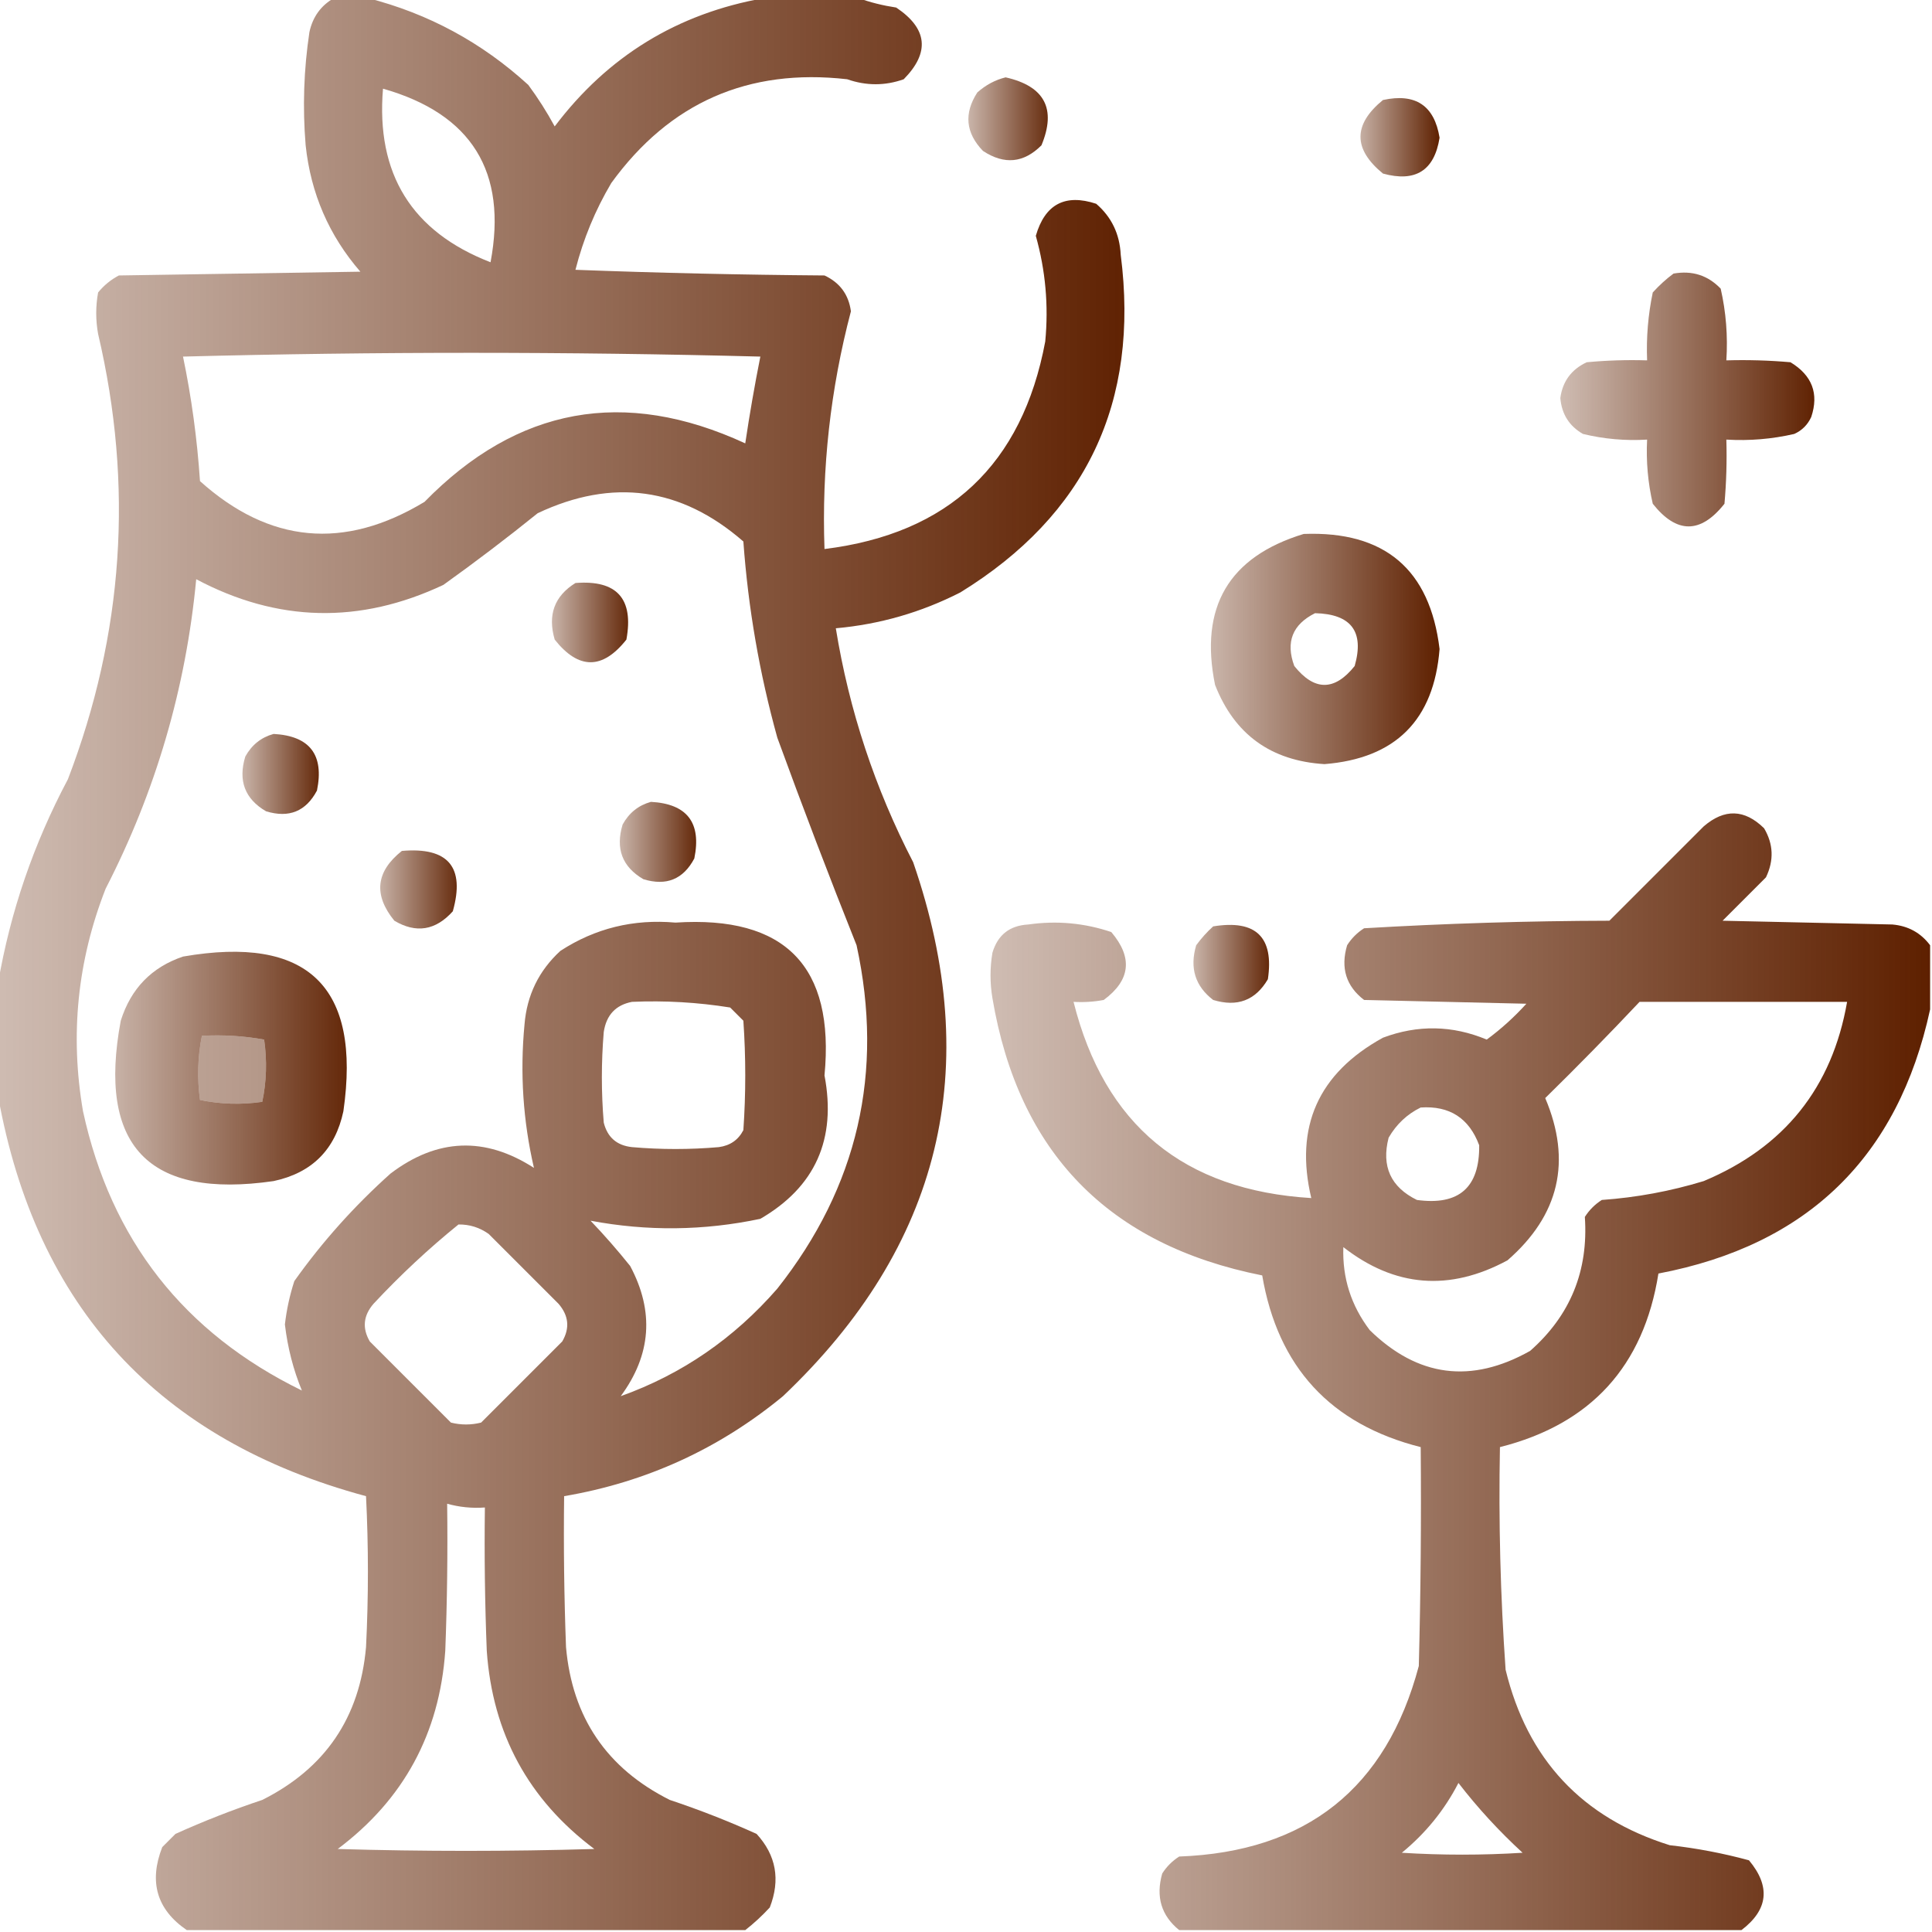 <?xml version="1.0" encoding="UTF-8"?>
<!DOCTYPE svg PUBLIC "-//W3C//DTD SVG 1.1//EN" "http://www.w3.org/Graphics/SVG/1.1/DTD/svg11.dtd">
<svg xmlns="http://www.w3.org/2000/svg" version="1.1" width="512px" height="512px" style="shape-rendering:geometricPrecision; text-rendering:geometricPrecision; image-rendering:optimizeQuality; fill-rule:evenodd; clip-rule:evenodd" xmlns:xlink="http://www.w3.org/1999/xlink">
<linearGradient id="gradient1" x1="100%" y1="0%" x2="0%" y2="0%">
    <stop offset="0%" style="stop-color: #5e2000; stop-opacity: 1" />
    <stop offset="100%" style="stop-color: #5e2000; stop-opacity: .3" />
  </linearGradient>
<path fill="url(#gradient1)" d="M 88.5,-0.5 C 91.5,-0.5 94.5,-0.5 97.5,-0.5C 113.548,3.609 127.715,11.275 140,22.5C 142.583,25.997 144.916,29.664 147,33.5C 161.055,14.89 179.555,3.557 202.5,-0.5C 210.833,-0.5 219.167,-0.5 227.5,-0.5C 230.628,0.632 233.962,1.465 237.5,2C 245.818,7.566 246.485,13.899 239.5,21C 234.555,22.763 229.555,22.763 224.5,21C 198.291,18.023 177.458,27.189 162,48.5C 157.741,55.689 154.574,63.356 152.5,71.5C 174.492,72.333 196.492,72.833 218.5,73C 222.575,74.905 224.908,78.071 225.5,82.5C 220.069,103.139 217.736,124.139 218.5,145.5C 251.404,141.429 270.904,123.096 277,90.5C 277.911,81.002 277.078,71.669 274.5,62.5C 276.924,54.122 282.257,51.289 290.5,54C 294.566,57.503 296.732,62.003 297,67.5C 302.022,106.618 287.855,136.451 254.5,157C 244.107,162.298 233.107,165.464 221.5,166.5C 225.027,188.249 231.861,208.915 242,228.5C 260.878,283.118 249.378,330.285 207.5,370C 190.561,383.968 171.227,392.801 149.5,396.5C 149.333,409.837 149.5,423.171 150,436.5C 151.642,455.137 160.808,468.637 177.5,477C 185.325,479.608 192.991,482.608 200.5,486C 205.69,491.652 206.857,498.152 204,505.5C 201.937,507.734 199.771,509.734 197.5,511.5C 148.167,511.5 98.833,511.5 49.5,511.5C 41.563,506.067 39.396,498.734 43,489.5C 44.167,488.333 45.333,487.167 46.5,486C 54.009,482.608 61.675,479.608 69.5,477C 86.192,468.637 95.358,455.137 97,436.5C 97.667,423.167 97.667,409.833 97,396.5C 42.037,381.708 9.537,346.375 -0.5,290.5C -0.5,280.5 -0.5,270.5 -0.5,260.5C 2.736,241.63 8.902,223.63 18,206.5C 32.766,167.982 35.433,128.649 26,88.5C 25.333,84.833 25.333,81.167 26,77.5C 27.543,75.622 29.376,74.122 31.5,73C 52.833,72.667 74.167,72.333 95.5,72C 87.188,62.414 82.354,51.248 81,38.5C 80.169,28.455 80.502,18.455 82,8.5C 82.873,4.475 85.039,1.475 88.5,-0.5 Z M 101.5,23.5 C 125.009,30.188 134.509,45.522 130,69.5C 109.111,61.415 99.611,46.081 101.5,23.5 Z M 48.5,94.5 C 99.335,93.169 150.335,93.169 201.5,94.5C 199.982,102.123 198.649,109.79 197.5,117.5C 165.427,102.683 137.094,107.849 112.5,133C 91.224,145.849 71.391,144.016 53,127.5C 52.242,116.255 50.742,105.255 48.5,94.5 Z M 156.5,323.5 C 171.536,326.332 186.536,326.165 201.5,323C 216.049,314.553 221.715,301.887 218.5,285C 221.26,256.093 208.094,242.593 179,244.5C 167.867,243.509 157.7,246.009 148.5,252C 142.798,257.238 139.631,263.738 139,271.5C 137.777,284.353 138.61,297.02 141.5,309.5C 128.517,301.136 115.85,301.636 103.5,311C 93.888,319.606 85.388,329.106 78,339.5C 76.784,343.247 75.951,347.08 75.5,351C 76.23,357.161 77.73,362.995 80,368.5C 48.733,353.228 29.4,328.561 22,294.5C 18.514,274.26 20.514,254.594 28,235.5C 41.26,209.719 49.26,182.386 52,153.5C 73.534,164.934 95.367,165.434 117.5,155C 126.013,148.909 134.346,142.576 142.5,136C 162.349,126.646 180.516,129.146 197,143.5C 198.273,161.139 201.273,178.472 206,195.5C 212.729,213.954 219.729,232.287 227,250.5C 234.329,284.179 227.329,314.513 206,341.5C 194.497,354.715 180.664,364.215 164.5,370C 172.59,359.035 173.423,347.535 167,335.5C 163.664,331.332 160.164,327.332 156.5,323.5 Z M 167.5,265.5 C 176.235,265.124 184.902,265.624 193.5,267C 194.667,268.167 195.833,269.333 197,270.5C 197.667,280.167 197.667,289.833 197,299.5C 195.661,302.094 193.494,303.594 190.5,304C 182.833,304.667 175.167,304.667 167.5,304C 163.473,303.573 160.973,301.406 160,297.5C 159.333,289.5 159.333,281.5 160,273.5C 160.68,268.989 163.18,266.323 167.5,265.5 Z M 53.5,274.5 C 59.093,274.193 64.593,274.527 70,275.5C 70.806,281.084 70.639,286.584 69.5,292C 63.916,292.806 58.416,292.639 53,291.5C 52.215,285.751 52.382,280.084 53.5,274.5 Z M 121.5,324.5 C 124.425,324.46 127.091,325.293 129.5,327C 135.667,333.167 141.833,339.333 148,345.5C 150.721,348.638 151.054,351.971 149,355.5C 141.833,362.667 134.667,369.833 127.5,377C 124.833,377.667 122.167,377.667 119.5,377C 112.333,369.833 105.167,362.667 98,355.5C 95.946,351.971 96.279,348.638 99,345.5C 106.095,337.9 113.595,330.9 121.5,324.5 Z M 118.5,398.5 C 121.728,399.414 125.061,399.747 128.5,399.5C 128.333,412.171 128.5,424.838 129,437.5C 130.534,459.406 140.034,476.906 157.5,490C 134.833,490.667 112.167,490.667 89.5,490C 106.966,476.906 116.466,459.406 118,437.5C 118.5,424.504 118.667,411.504 118.5,398.5 Z"/>
<path fill="url(#gradient1)" d="M 266.5,20.5 C 276.834,22.836 280,28.836 276,38.5C 271.308,43.216 266.141,43.716 260.5,40C 255.899,35.229 255.399,30.062 259,24.5C 261.255,22.501 263.755,21.168 266.5,20.5 Z"/>
<path  fill="url(#gradient1)" d="M 366.5,26.5 C 375.125,24.634 380.125,27.967 381.5,36.5C 380.125,45.195 375.125,48.362 366.5,46C 358.555,39.503 358.555,33.003 366.5,26.5 Z"/>
<path  fill="url(#gradient1)" d="M 443.5,72.5 C 448.447,71.628 452.613,72.961 456,76.5C 457.416,82.715 457.916,89.048 457.5,95.5C 463.176,95.334 468.843,95.501 474.5,96C 480.235,99.483 482.068,104.316 480,110.5C 479.052,112.57 477.552,114.07 475.5,115C 469.593,116.361 463.593,116.861 457.5,116.5C 457.666,122.176 457.499,127.843 457,133.5C 450.667,141.5 444.333,141.5 438,133.5C 436.711,127.912 436.211,122.245 436.5,116.5C 430.738,116.851 425.072,116.351 419.5,115C 415.875,112.929 413.875,109.763 413.5,105.5C 414.092,101.071 416.425,97.905 420.5,96C 425.823,95.501 431.156,95.334 436.5,95.5C 436.261,89.435 436.761,83.435 438,77.5C 439.73,75.598 441.563,73.931 443.5,72.5 Z"/>
<path fill="url(#gradient1)" d="M 345.5,141.5 C 366.937,140.698 378.937,150.864 381.5,172C 380.005,190.828 369.839,200.995 351,202.5C 336.809,201.63 327.143,194.63 322,181.5C 317.8,160.88 325.633,147.546 345.5,141.5 Z M 348.5,162.5 C 358.102,162.727 361.602,167.394 359,176.5C 353.667,183.167 348.333,183.167 343,176.5C 340.667,170.17 342.5,165.504 348.5,162.5 Z"/>
<path fill="url(#gradient1)" d="M 152.5,154.5 C 163.486,153.653 167.986,158.653 166,169.5C 159.667,177.5 153.333,177.5 147,169.5C 145.087,162.97 146.92,157.97 152.5,154.5 Z"/>
<path  fill="url(#gradient1)" d="M 72.5,194.5 C 82.103,195.031 85.937,200.031 84,209.5C 81.081,215.025 76.581,216.858 70.5,215C 64.891,211.723 63.058,206.89 65,200.5C 66.707,197.41 69.207,195.41 72.5,194.5 Z"/>
<path fill="url(#gradient1)" d="M 172.5,212.5 C 182.103,213.031 185.937,218.031 184,227.5C 181.081,233.025 176.581,234.858 170.5,233C 164.891,229.723 163.058,224.89 165,218.5C 166.707,215.41 169.207,213.41 172.5,212.5 Z"/>
<path  fill="url(#gradient1)" d="M 511.5,250.5 C 511.5,256.167 511.5,261.833 511.5,267.5C 503.01,306.655 479.01,329.988 439.5,337.5C 435.592,362.074 421.592,377.407 397.5,383.5C 397.121,403.197 397.621,422.864 399,442.5C 404.772,466.241 419.272,481.741 442.5,489C 449.627,489.797 456.627,491.13 463.5,493C 469.279,499.933 468.612,506.099 461.5,511.5C 411.833,511.5 362.167,511.5 312.5,511.5C 307.754,507.658 306.254,502.658 308,496.5C 309.167,494.667 310.667,493.167 312.5,492C 346.223,490.746 367.389,473.912 376,441.5C 376.5,422.17 376.667,402.836 376.5,383.5C 352.636,377.468 338.636,362.302 334.5,338C 293.73,329.898 269.897,305.398 263,264.5C 262.333,260.5 262.333,256.5 263,252.5C 264.396,247.772 267.562,245.272 272.5,245C 280.029,243.928 287.362,244.595 294.5,247C 300.259,253.769 299.592,259.769 292.5,265C 289.854,265.497 287.187,265.664 284.5,265.5C 292.687,298.123 313.687,315.456 347.5,317.5C 343.03,298.6 349.364,284.433 366.5,275C 375.734,271.537 384.901,271.703 394,275.5C 397.787,272.716 401.287,269.549 404.5,266C 390.167,265.667 375.833,265.333 361.5,265C 356.725,261.345 355.225,256.512 357,250.5C 358.167,248.667 359.667,247.167 361.5,246C 383.124,244.723 404.791,244.056 426.5,244C 434.833,235.667 443.167,227.333 451.5,219C 457,214.255 462.334,214.421 467.5,219.5C 469.98,223.687 470.147,228.02 468,232.5C 464.167,236.333 460.333,240.167 456.5,244C 471.5,244.333 486.5,244.667 501.5,245C 505.686,245.368 509.02,247.201 511.5,250.5 Z M 434.5,265.5 C 452.833,265.5 471.167,265.5 489.5,265.5C 485.546,288.214 472.879,304.047 451.5,313C 442.698,315.682 433.698,317.349 424.5,318C 422.667,319.167 421.167,320.667 420,322.5C 420.979,336.792 416.146,348.625 405.5,358C 389.899,366.777 375.733,364.943 363,352.5C 358.044,345.965 355.71,338.632 356,330.5C 369.629,341.135 384.129,342.301 399.5,334C 413.242,322.036 416.575,307.703 409.5,291C 418.036,282.632 426.369,274.132 434.5,265.5 Z M 376.5,293.5 C 384.151,292.985 389.318,296.318 392,303.5C 392.137,314.694 386.637,319.528 375.5,318C 368.547,314.59 366.047,309.09 368,301.5C 370.074,297.923 372.907,295.256 376.5,293.5 Z M 386.5,472.5 C 391.57,479.076 397.237,485.243 403.5,491C 392.833,491.667 382.167,491.667 371.5,491C 377.827,485.81 382.827,479.643 386.5,472.5 Z"/>
<path  fill="url(#gradient1)" d="M 106.5,225.5 C 118.79,224.449 123.29,229.782 120,241.5C 115.439,246.586 110.273,247.419 104.5,244C 98.923,237.146 99.59,230.979 106.5,225.5 Z"/>
<path  fill="url(#gradient1)" d="M 321.5,245.5 C 332.822,243.657 337.655,248.324 336,259.5C 332.723,265.109 327.89,266.942 321.5,265C 316.725,261.345 315.225,256.512 317,250.5C 318.366,248.638 319.866,246.972 321.5,245.5 Z"/>
<path  fill="url(#gradient1)" d="M 48.5,253.5 C 81.592,247.76 95.758,261.427 91,294.5C 88.833,304.667 82.667,310.833 72.5,313C 39.306,317.803 25.806,303.637 32,270.5C 34.684,261.984 40.184,256.317 48.5,253.5 Z M 53.5,274.5 C 52.382,280.084 52.215,285.751 53,291.5C 58.416,292.639 63.916,292.806 69.5,292C 70.639,286.584 70.806,281.084 70,275.5C 64.593,274.527 59.093,274.193 53.5,274.5 Z"/>
</svg>
